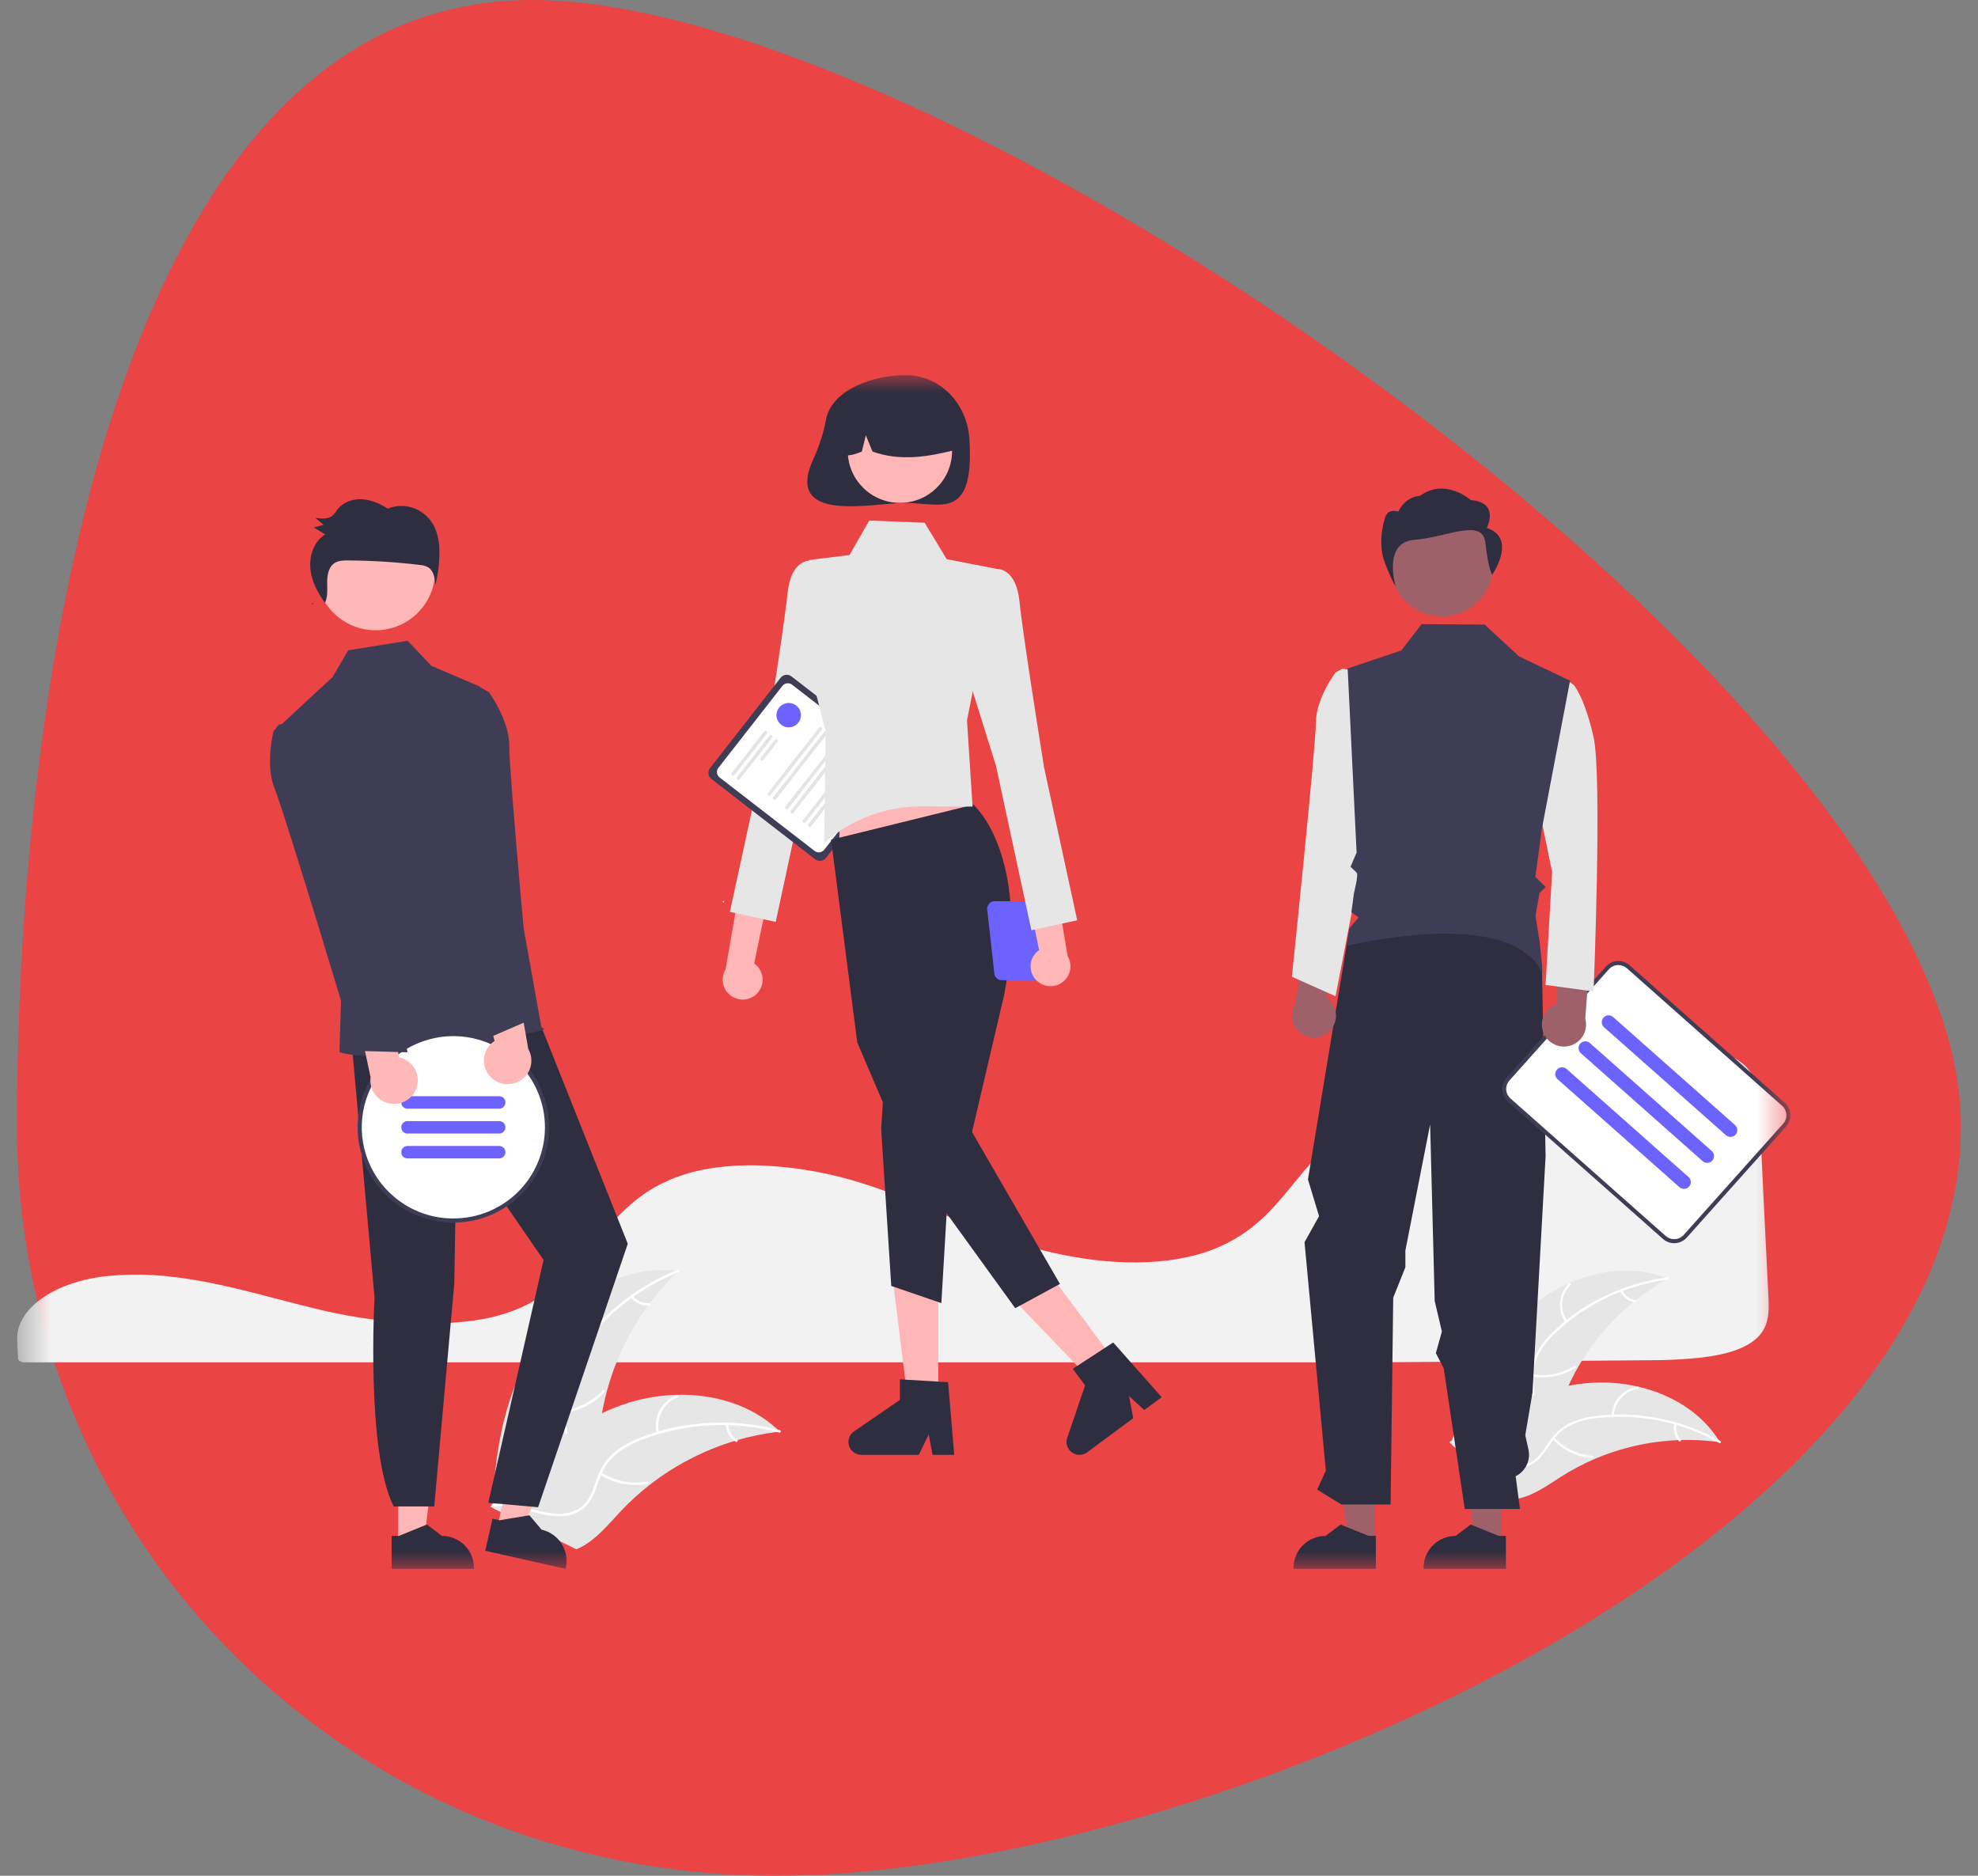 <svg width="58" height="55" viewBox="0 0 58 55" fill="none" xmlns="http://www.w3.org/2000/svg">
<rect x="0" y="0" width="58" height="55" fill="#808080" stroke="none"/>
<g clip-path="url(#clip0_1_2)">
<path d="M57.5 33C57.5 45.306 35.165 55 22.73 55C10.295 55 0.5 45.306 0.5 33C0.5 20.694 3.17 0 15.605 0C28.04 0 57.5 20.694 57.5 33Z" fill="#FF3838" fill-opacity="0.83"/>
<mask id="mask0_1_2" style="mask-type:luminance" maskUnits="userSpaceOnUse" x="0" y="11" width="53" height="35">
<path d="M52.5 11H0.5V46H52.5V11Z" fill="white"/>
</mask>
<g mask="url(#mask0_1_2)">
<path d="M3.999 37.374C3.753 37.374 3.505 37.385 3.263 37.405L3.228 37.408C1.626 37.549 0.453 38.367 0.501 39.311L0.511 39.482C0.517 39.59 0.523 39.706 0.529 39.834C0.532 39.898 0.619 39.946 0.727 39.946H40.151C42.931 39.93 45.7 39.908 48.382 39.884C48.885 39.885 49.388 39.859 49.888 39.806C50.633 39.718 51.151 39.544 51.47 39.274C51.867 38.939 51.879 38.517 51.855 38.04C51.806 37.077 51.758 36.066 51.709 35.058C51.667 34.169 51.624 33.283 51.582 32.435C51.555 31.931 51.497 31.487 51.046 31.147C50.558 30.78 49.667 30.594 48.399 30.594C48.384 30.594 48.369 30.594 48.353 30.594C44.379 30.608 40.441 31.968 38.555 33.978C38.338 34.209 38.135 34.457 37.939 34.697C37.65 35.051 37.351 35.417 36.994 35.745C36.801 35.924 36.592 36.086 36.37 36.229C36.354 36.239 36.337 36.251 36.318 36.261C36.276 36.289 36.231 36.316 36.188 36.339C35.935 36.485 35.669 36.605 35.392 36.7L35.364 36.709C35.343 36.716 35.32 36.724 35.297 36.731C35.138 36.782 34.972 36.826 34.806 36.861C34.087 37.019 33.269 37.057 32.375 36.974C31.555 36.895 30.745 36.731 29.959 36.484C29.131 36.223 28.357 35.899 27.608 35.585C27.279 35.447 26.939 35.305 26.599 35.17C26.535 35.144 26.472 35.119 26.408 35.094C25.993 34.934 25.617 34.8 25.258 34.688C24.368 34.408 23.448 34.238 22.516 34.183C21.528 34.129 20.657 34.23 19.928 34.484C19.727 34.553 19.532 34.637 19.343 34.735C18.479 35.181 17.947 35.84 17.433 36.476C16.793 37.268 16.131 38.088 14.823 38.512C13.315 39.003 11.114 38.799 9.556 38.444C9.066 38.333 8.577 38.205 8.104 38.081C7.913 38.031 7.722 37.981 7.53 37.932C7.155 37.835 6.847 37.761 6.562 37.699L6.472 37.679C6.422 37.668 6.372 37.657 6.321 37.647C5.983 37.576 5.668 37.52 5.358 37.477L5.285 37.466C5.137 37.447 5 37.431 4.865 37.417L4.811 37.412C4.547 37.387 4.273 37.374 3.999 37.374Z" fill="#F2F2F2"/>
<path d="M44.766 38.428C45.876 37.433 47.526 36.933 48.91 37.491C47.49 38.275 46.395 39.534 45.818 41.045C45.597 41.628 45.413 42.3 44.871 42.613C44.534 42.807 44.115 42.816 43.737 42.723C43.358 42.629 43.012 42.441 42.67 42.255L42.573 42.252C43.01 40.831 43.657 39.423 44.766 38.428Z" fill="#E6E6E6"/>
<path d="M48.902 37.521C47.676 37.678 46.531 38.217 45.63 39.059C45.433 39.236 45.265 39.444 45.133 39.674C45.011 39.902 44.953 40.158 44.965 40.416C44.971 40.657 45.005 40.902 44.952 41.14C44.923 41.262 44.869 41.376 44.793 41.475C44.717 41.574 44.62 41.656 44.51 41.715C44.239 41.87 43.928 41.919 43.623 41.956C43.284 41.997 42.931 42.035 42.637 42.224C42.602 42.247 42.568 42.191 42.603 42.168C43.114 41.839 43.761 41.959 44.31 41.739C44.566 41.636 44.793 41.456 44.873 41.184C44.943 40.946 44.908 40.693 44.9 40.449C44.885 40.197 44.932 39.946 45.037 39.717C45.157 39.481 45.317 39.267 45.509 39.085C45.935 38.667 46.424 38.318 46.959 38.052C47.567 37.744 48.224 37.542 48.901 37.455C48.943 37.45 48.944 37.516 48.902 37.521Z" fill="white"/>
<path d="M45.904 38.77C45.783 38.601 45.726 38.394 45.744 38.186C45.762 37.979 45.853 37.784 46.002 37.638C46.032 37.608 46.079 37.653 46.049 37.683C45.91 37.819 45.825 38 45.809 38.194C45.793 38.387 45.847 38.58 45.961 38.737C45.986 38.771 45.929 38.804 45.904 38.77Z" fill="white"/>
<path d="M44.946 40.295C45.367 40.369 45.801 40.282 46.161 40.052C46.197 40.03 46.23 40.086 46.195 40.109C45.82 40.347 45.368 40.436 44.93 40.358C44.888 40.351 44.904 40.287 44.946 40.295Z" fill="white"/>
<path d="M47.573 37.831C47.606 37.906 47.657 37.972 47.723 38.023C47.788 38.074 47.865 38.107 47.946 38.121C47.988 38.128 47.972 38.192 47.93 38.185C47.84 38.169 47.755 38.132 47.683 38.076C47.611 38.02 47.554 37.947 47.516 37.864C47.512 37.857 47.511 37.848 47.513 37.84C47.515 37.831 47.52 37.824 47.528 37.82C47.535 37.815 47.544 37.814 47.553 37.816C47.561 37.818 47.568 37.824 47.573 37.831Z" fill="white"/>
<path d="M50.434 42.288C50.407 42.285 50.381 42.281 50.355 42.278C50.001 42.231 49.645 42.214 49.289 42.224C49.261 42.225 49.234 42.225 49.206 42.227C48.349 42.262 47.505 42.455 46.718 42.797C46.406 42.933 46.103 43.093 45.815 43.274C45.416 43.525 45.004 43.829 44.559 43.932C44.513 43.943 44.466 43.951 44.418 43.957L42.578 42.37C42.575 42.365 42.573 42.359 42.57 42.354L42.494 42.294C42.508 42.283 42.523 42.273 42.537 42.263C42.545 42.256 42.554 42.251 42.562 42.245C42.568 42.241 42.574 42.237 42.578 42.233C42.58 42.232 42.584 42.229 42.584 42.229C42.589 42.225 42.593 42.222 42.598 42.219C42.681 42.16 42.766 42.102 42.85 42.044L42.851 42.043C43.492 41.596 44.184 41.225 44.913 40.94C44.935 40.932 44.957 40.923 44.98 40.916C45.308 40.794 45.646 40.7 45.989 40.633C46.178 40.597 46.367 40.571 46.558 40.554C47.052 40.512 47.549 40.547 48.032 40.658C48.993 40.88 49.873 41.406 50.395 42.225C50.408 42.246 50.421 42.267 50.434 42.288Z" fill="#E6E6E6"/>
<path d="M50.409 42.308C49.335 41.7 48.096 41.443 46.867 41.576C46.602 41.599 46.342 41.665 46.098 41.769C45.863 41.878 45.661 42.048 45.514 42.261C45.374 42.457 45.252 42.673 45.066 42.832C44.97 42.911 44.858 42.97 44.737 43.003C44.616 43.036 44.489 43.044 44.365 43.025C44.056 42.987 43.778 42.84 43.511 42.686C43.216 42.516 42.911 42.335 42.562 42.31C42.52 42.307 42.527 42.242 42.569 42.245C43.176 42.288 43.62 42.771 44.191 42.924C44.458 42.996 44.748 42.988 44.977 42.819C45.177 42.671 45.302 42.448 45.443 42.248C45.583 42.038 45.773 41.866 45.995 41.746C46.234 41.63 46.49 41.555 46.754 41.524C47.347 41.446 47.948 41.46 48.537 41.568C49.209 41.687 49.855 41.919 50.448 42.256C50.485 42.276 50.446 42.329 50.409 42.308Z" fill="white"/>
<path d="M47.26 41.51C47.266 41.302 47.346 41.102 47.485 40.947C47.625 40.792 47.816 40.692 48.023 40.663C48.065 40.658 48.076 40.723 48.034 40.728C47.84 40.754 47.663 40.848 47.533 40.992C47.403 41.137 47.33 41.323 47.325 41.517C47.325 41.559 47.259 41.552 47.26 41.51Z" fill="white"/>
<path d="M45.573 42.152C45.864 42.464 46.263 42.655 46.69 42.687C46.732 42.69 46.725 42.755 46.682 42.752C46.239 42.718 45.824 42.519 45.522 42.194C45.493 42.163 45.544 42.122 45.573 42.152Z" fill="white"/>
<path d="M49.16 41.759C49.141 41.839 49.143 41.923 49.164 42.002C49.185 42.082 49.226 42.155 49.283 42.215C49.312 42.245 49.261 42.286 49.232 42.256C49.169 42.19 49.124 42.109 49.1 42.021C49.077 41.933 49.075 41.841 49.095 41.752C49.096 41.744 49.101 41.736 49.107 41.731C49.114 41.725 49.123 41.723 49.131 41.723C49.14 41.724 49.148 41.729 49.153 41.735C49.159 41.742 49.161 41.751 49.16 41.759Z" fill="white"/>
<path d="M15.727 39.417C16.635 38.046 18.26 37.054 19.896 37.268C18.597 38.5 17.777 40.15 17.583 41.925C17.51 42.61 17.501 43.38 17.009 43.864C16.703 44.165 16.256 44.291 15.826 44.296C15.395 44.3 14.972 44.195 14.554 44.09L14.45 44.115C14.52 42.474 14.818 40.789 15.727 39.417Z" fill="#E6E6E6"/>
<path d="M19.896 37.302C18.629 37.81 17.555 38.703 16.827 39.853C16.666 40.097 16.544 40.366 16.467 40.648C16.401 40.926 16.411 41.216 16.495 41.489C16.569 41.745 16.674 41.998 16.684 42.267C16.687 42.405 16.661 42.542 16.607 42.669C16.553 42.796 16.473 42.91 16.371 43.004C16.125 43.245 15.806 43.383 15.49 43.507C15.139 43.645 14.772 43.783 14.511 44.067C14.479 44.102 14.427 44.051 14.459 44.016C14.913 43.523 15.638 43.472 16.164 43.085C16.409 42.904 16.602 42.649 16.611 42.335C16.62 42.061 16.512 41.8 16.435 41.542C16.349 41.277 16.328 40.995 16.377 40.721C16.439 40.436 16.55 40.163 16.705 39.914C17.043 39.35 17.469 38.841 17.966 38.408C18.531 37.91 19.178 37.513 19.877 37.232C19.921 37.215 19.939 37.285 19.896 37.302Z" fill="white"/>
<path d="M17.04 39.469C16.862 39.321 16.744 39.115 16.705 38.888C16.666 38.661 16.709 38.428 16.827 38.23C16.851 38.19 16.915 38.225 16.89 38.265C16.78 38.45 16.74 38.667 16.777 38.878C16.813 39.089 16.925 39.28 17.091 39.417C17.127 39.447 17.076 39.498 17.04 39.469Z" fill="white"/>
<path d="M16.441 41.364C16.912 41.327 17.352 41.114 17.673 40.769C17.704 40.734 17.756 40.785 17.724 40.819C17.39 41.178 16.932 41.399 16.441 41.437C16.394 41.44 16.394 41.368 16.441 41.364Z" fill="white"/>
<path d="M18.561 38.002C18.618 38.073 18.692 38.13 18.775 38.166C18.859 38.202 18.951 38.217 19.042 38.209C19.089 38.205 19.089 38.277 19.043 38.281C18.942 38.289 18.841 38.273 18.748 38.233C18.655 38.193 18.574 38.132 18.51 38.053C18.504 38.047 18.5 38.037 18.5 38.028C18.5 38.018 18.503 38.009 18.51 38.002C18.517 37.995 18.526 37.992 18.536 37.992C18.545 37.991 18.555 37.995 18.561 38.002Z" fill="white"/>
<path d="M22.867 41.977C22.838 41.981 22.809 41.984 22.78 41.988C22.389 42.036 22.003 42.115 21.625 42.225C21.596 42.233 21.566 42.242 21.537 42.251C20.63 42.526 19.782 42.966 19.036 43.549C18.739 43.782 18.461 44.036 18.203 44.31C17.847 44.689 17.491 45.128 17.043 45.361C16.997 45.386 16.949 45.408 16.9 45.427L14.488 44.24C14.484 44.235 14.479 44.23 14.475 44.224L14.377 44.181C14.389 44.166 14.402 44.151 14.415 44.136C14.422 44.127 14.429 44.118 14.436 44.11C14.441 44.104 14.446 44.098 14.45 44.093C14.452 44.091 14.455 44.087 14.455 44.087C14.459 44.082 14.463 44.077 14.467 44.072C14.54 43.986 14.614 43.901 14.688 43.815L14.689 43.814C15.258 43.165 15.886 42.557 16.586 42.064C16.607 42.049 16.628 42.033 16.651 42.019C16.968 41.798 17.302 41.604 17.651 41.437C17.842 41.347 18.038 41.266 18.238 41.195C18.754 41.013 19.295 40.913 19.842 40.898C20.933 40.87 22.021 41.188 22.808 41.921C22.828 41.94 22.847 41.958 22.867 41.977Z" fill="#E6E6E6"/>
<path d="M22.847 42.005C21.528 41.651 20.131 41.721 18.853 42.202C18.576 42.301 18.317 42.443 18.084 42.622C17.864 42.804 17.696 43.042 17.598 43.31C17.503 43.558 17.433 43.823 17.279 44.044C17.198 44.156 17.094 44.25 16.974 44.319C16.854 44.388 16.721 44.431 16.583 44.445C16.241 44.49 15.903 44.409 15.575 44.319C15.211 44.219 14.835 44.109 14.454 44.179C14.408 44.188 14.398 44.116 14.444 44.108C15.105 43.986 15.714 44.38 16.369 44.386C16.674 44.388 16.982 44.3 17.179 44.055C17.352 43.842 17.423 43.568 17.518 43.316C17.61 43.053 17.764 42.816 17.968 42.626C18.191 42.435 18.445 42.284 18.718 42.178C19.33 41.93 19.978 41.78 20.637 41.732C21.389 41.673 22.145 41.743 22.874 41.938C22.919 41.95 22.892 42.017 22.847 42.005Z" fill="white"/>
<path d="M19.255 42.023C19.203 41.799 19.233 41.563 19.339 41.359C19.445 41.154 19.621 40.994 19.835 40.907C19.878 40.889 19.908 40.955 19.864 40.973C19.665 41.054 19.501 41.203 19.403 41.394C19.304 41.585 19.277 41.804 19.327 42.013C19.338 42.058 19.266 42.068 19.255 42.023Z" fill="white"/>
<path d="M17.63 43.178C18.029 43.43 18.509 43.524 18.974 43.44C19.02 43.432 19.031 43.504 18.985 43.512C18.501 43.598 18.001 43.5 17.587 43.236C17.547 43.211 17.591 43.153 17.63 43.178Z" fill="white"/>
<path d="M21.358 41.764C21.36 41.855 21.384 41.944 21.429 42.023C21.475 42.102 21.539 42.169 21.616 42.217C21.656 42.242 21.612 42.3 21.573 42.275C21.488 42.221 21.417 42.148 21.367 42.06C21.317 41.973 21.289 41.875 21.286 41.774C21.285 41.765 21.287 41.755 21.293 41.748C21.299 41.74 21.307 41.735 21.316 41.733C21.326 41.732 21.336 41.734 21.343 41.74C21.351 41.746 21.356 41.754 21.358 41.764Z" fill="white"/>
<path d="M22.191 29.137C22.252 29.077 22.298 29.005 22.327 28.926C22.357 28.846 22.368 28.761 22.361 28.677C22.353 28.593 22.328 28.511 22.285 28.438C22.243 28.364 22.185 28.301 22.115 28.253L23.064 23.68L22.04 24.001L21.276 28.425C21.202 28.547 21.175 28.692 21.201 28.832C21.227 28.972 21.303 29.098 21.416 29.186C21.529 29.273 21.67 29.317 21.813 29.308C21.956 29.299 22.09 29.238 22.191 29.137Z" fill="#FFB6B6"/>
<path d="M24.386 16.914L23.751 16.437C23.751 16.437 23.192 16.398 23.092 17.402C22.993 18.407 22.373 22.262 22.373 22.262L21.402 26.737L22.746 27.031L23.785 22.201L24.826 18.869L24.386 16.914Z" fill="#E6E6E6"/>
<path d="M23.902 25.195L20.859 22.839C20.812 22.803 20.781 22.749 20.773 22.689C20.766 22.63 20.782 22.57 20.819 22.523L22.89 19.872C22.927 19.825 22.981 19.794 23.041 19.787C23.1 19.78 23.16 19.796 23.208 19.833L26.251 22.188C26.299 22.225 26.329 22.279 26.337 22.338C26.344 22.397 26.328 22.457 26.291 22.504L24.22 25.155C24.183 25.202 24.129 25.233 24.07 25.24C24.01 25.248 23.95 25.231 23.902 25.195Z" fill="#3F3D56"/>
<path d="M23.886 24.951L21.1 22.795C21.058 22.763 21.031 22.715 21.024 22.662C21.018 22.609 21.032 22.556 21.065 22.514L22.942 20.112C22.975 20.07 23.023 20.042 23.076 20.036C23.129 20.029 23.183 20.044 23.225 20.076L26.01 22.232C26.052 22.264 26.079 22.312 26.086 22.365C26.093 22.418 26.078 22.471 26.045 22.513L24.168 24.916C24.135 24.957 24.087 24.985 24.034 24.991C23.981 24.998 23.928 24.983 23.886 24.951Z" fill="white"/>
<path d="M21.465 22.734C21.455 22.726 21.448 22.714 21.447 22.701C21.445 22.688 21.448 22.675 21.457 22.664L22.404 21.452C22.412 21.442 22.424 21.435 22.437 21.433C22.444 21.432 22.45 21.433 22.457 21.434C22.463 21.436 22.469 21.439 22.474 21.443C22.48 21.447 22.484 21.452 22.487 21.458C22.49 21.464 22.492 21.47 22.493 21.477C22.494 21.483 22.494 21.49 22.492 21.496C22.49 21.502 22.487 21.508 22.483 21.513L21.536 22.726C21.528 22.736 21.516 22.743 21.503 22.744C21.489 22.746 21.476 22.742 21.465 22.734Z" fill="#E4E4E4"/>
<path d="M21.622 22.856C21.612 22.848 21.605 22.836 21.604 22.822C21.602 22.809 21.605 22.796 21.614 22.785L22.561 21.573C22.569 21.563 22.581 21.556 22.594 21.554C22.607 21.553 22.621 21.556 22.631 21.565C22.642 21.573 22.649 21.585 22.65 21.598C22.652 21.611 22.648 21.624 22.64 21.635L21.693 22.847C21.685 22.857 21.673 22.864 21.66 22.866C21.646 22.867 21.633 22.864 21.622 22.856Z" fill="#E4E4E4"/>
<path d="M22.316 22.291C22.305 22.282 22.299 22.27 22.297 22.257C22.295 22.244 22.299 22.231 22.307 22.22L22.718 21.695C22.722 21.69 22.727 21.685 22.732 21.682C22.738 21.679 22.744 21.677 22.751 21.676C22.758 21.675 22.764 21.675 22.771 21.677C22.777 21.679 22.783 21.682 22.788 21.686C22.793 21.69 22.798 21.695 22.801 21.701C22.804 21.706 22.806 21.713 22.807 21.719C22.808 21.726 22.808 21.733 22.806 21.739C22.804 21.745 22.801 21.751 22.797 21.756L22.387 22.282C22.378 22.292 22.366 22.299 22.353 22.301C22.34 22.302 22.326 22.299 22.316 22.291Z" fill="#E4E4E4"/>
<path d="M22.527 23.322C22.517 23.314 22.51 23.302 22.509 23.288C22.507 23.275 22.511 23.262 22.519 23.251L24.014 21.338C24.018 21.333 24.023 21.328 24.029 21.325C24.034 21.322 24.041 21.32 24.047 21.319C24.054 21.318 24.06 21.319 24.067 21.32C24.073 21.322 24.079 21.325 24.084 21.329C24.09 21.333 24.094 21.338 24.097 21.344C24.1 21.349 24.102 21.356 24.103 21.362C24.104 21.369 24.104 21.375 24.102 21.382C24.1 21.388 24.097 21.394 24.093 21.399L22.598 23.313C22.59 23.323 22.578 23.33 22.565 23.332C22.551 23.333 22.538 23.33 22.527 23.322Z" fill="#E4E4E4"/>
<path d="M22.684 23.443C22.674 23.435 22.667 23.423 22.666 23.41C22.664 23.397 22.668 23.383 22.676 23.373L24.171 21.459C24.175 21.454 24.18 21.45 24.185 21.447C24.191 21.443 24.198 21.441 24.204 21.44C24.211 21.439 24.217 21.44 24.224 21.442C24.23 21.444 24.236 21.446 24.241 21.451C24.246 21.454 24.251 21.459 24.254 21.465C24.257 21.471 24.259 21.477 24.26 21.484C24.261 21.49 24.261 21.497 24.259 21.503C24.257 21.51 24.254 21.516 24.25 21.521L22.755 23.434C22.747 23.445 22.735 23.452 22.722 23.453C22.708 23.455 22.695 23.451 22.684 23.443Z" fill="#E4E4E4"/>
<path d="M23.041 23.719C23.03 23.711 23.023 23.699 23.022 23.686C23.02 23.672 23.024 23.659 23.032 23.648L24.527 21.735C24.531 21.73 24.536 21.725 24.542 21.722C24.547 21.719 24.554 21.717 24.56 21.716C24.567 21.715 24.573 21.716 24.58 21.717C24.586 21.719 24.592 21.722 24.598 21.726C24.603 21.73 24.607 21.735 24.61 21.741C24.614 21.747 24.616 21.753 24.616 21.759C24.617 21.766 24.617 21.773 24.615 21.779C24.613 21.785 24.61 21.791 24.606 21.796L23.111 23.71C23.103 23.721 23.091 23.727 23.078 23.729C23.065 23.731 23.051 23.727 23.041 23.719Z" fill="#E4E4E4"/>
<path d="M23.198 23.84C23.187 23.832 23.18 23.82 23.179 23.807C23.177 23.794 23.181 23.78 23.189 23.77L24.684 21.856C24.688 21.851 24.693 21.847 24.699 21.844C24.704 21.84 24.711 21.838 24.717 21.837C24.724 21.837 24.73 21.837 24.737 21.839C24.743 21.841 24.749 21.844 24.754 21.848C24.76 21.852 24.764 21.857 24.767 21.862C24.77 21.868 24.773 21.874 24.773 21.881C24.774 21.887 24.774 21.894 24.772 21.9C24.77 21.907 24.767 21.913 24.763 21.918L23.268 23.831C23.26 23.842 23.248 23.849 23.235 23.85C23.222 23.852 23.208 23.848 23.198 23.84Z" fill="#E4E4E4"/>
<path d="M23.554 24.116C23.543 24.108 23.537 24.096 23.535 24.083C23.533 24.07 23.537 24.056 23.545 24.046L25.04 22.132C25.044 22.127 25.049 22.123 25.055 22.119C25.061 22.116 25.067 22.114 25.074 22.113C25.08 22.112 25.087 22.113 25.093 22.115C25.099 22.116 25.105 22.119 25.111 22.123C25.116 22.127 25.12 22.132 25.123 22.138C25.127 22.144 25.129 22.15 25.13 22.157C25.131 22.163 25.13 22.17 25.128 22.176C25.127 22.183 25.124 22.188 25.119 22.194L23.625 24.107C23.616 24.118 23.604 24.124 23.591 24.126C23.578 24.128 23.564 24.124 23.554 24.116Z" fill="#E4E4E4"/>
<path d="M23.711 24.237C23.7 24.229 23.694 24.217 23.692 24.204C23.69 24.191 23.694 24.178 23.702 24.167L25.197 22.254C25.205 22.243 25.217 22.236 25.23 22.235C25.244 22.233 25.257 22.237 25.267 22.245C25.278 22.253 25.285 22.265 25.287 22.278C25.288 22.291 25.285 22.305 25.276 22.315L23.782 24.229C23.773 24.239 23.761 24.246 23.748 24.248C23.735 24.249 23.721 24.246 23.711 24.237Z" fill="#E4E4E4"/>
<path d="M21.212 26.46C21.224 26.46 21.233 26.451 21.233 26.439C21.233 26.428 21.224 26.419 21.212 26.419C21.201 26.419 21.192 26.428 21.192 26.439C21.192 26.451 21.201 26.46 21.212 26.46Z" fill="white"/>
<path d="M24.223 12.293C24.15 12.681 24.031 13.06 23.868 13.42C22.934 15.386 25.593 14.745 26.544 14.745C27.583 14.745 28.577 15.289 28.425 12.873C28.36 11.84 27.583 11 26.544 11C25.656 11 24.408 11.393 24.223 12.293Z" fill="#2F2E41"/>
<path d="M27.512 41.131H26.627L26.206 37.733H27.512V41.131Z" fill="#FFB6B6"/>
<path d="M27.98 42.658H27.345L27.231 42.062L26.941 42.658H25.257C25.177 42.658 25.098 42.632 25.033 42.585C24.968 42.537 24.92 42.47 24.896 42.394C24.872 42.317 24.873 42.234 24.899 42.158C24.926 42.083 24.976 42.017 25.042 41.971L26.387 41.047V40.444L27.801 40.528L27.98 42.658Z" fill="#2F2E41"/>
<path d="M32.772 40.019L32.062 40.545L29.686 38.068L30.735 37.292L32.772 40.019Z" fill="#FFB6B6"/>
<path d="M34.063 40.967L33.553 41.344L33.105 40.933L33.229 41.584L31.878 42.584C31.813 42.632 31.735 42.658 31.654 42.658C31.573 42.659 31.495 42.633 31.429 42.586C31.364 42.539 31.316 42.472 31.291 42.395C31.267 42.319 31.268 42.237 31.294 42.16L31.819 40.62L31.457 40.136L32.642 39.363L34.063 40.967Z" fill="#2F2E41"/>
<path d="M24.613 25.489L28.816 24.837L27.98 22.335H24.613V25.489Z" fill="#FFB6B6"/>
<path d="M28.543 23.595C28.543 23.595 30.223 25.04 29.448 29.157L28.502 33.192L31.08 37.647L29.769 38.358L26.592 33.964L25.138 30.57L24.369 24.622L28.543 23.595Z" fill="#2F2E41"/>
<path d="M25.939 31.537L25.838 33.094L26.134 37.706L27.603 38.209L27.881 33.484L25.939 31.537Z" fill="#2F2E41"/>
<path d="M25.488 15.264L27.113 15.327L27.76 16.396L29.237 16.683L28.355 21.124L28.518 23.651L27.047 23.642C25.987 23.636 24.962 24.019 24.168 24.718L24.212 21.438L23.579 18.989L23.721 16.421L24.91 16.273L25.488 15.264Z" fill="#E6E6E6"/>
<path d="M26.388 14.745C27.233 14.745 27.917 14.064 27.917 13.223C27.917 12.383 27.233 11.701 26.388 11.701C25.544 11.701 24.859 12.383 24.859 13.223C24.859 14.064 25.544 14.745 26.388 14.745Z" fill="#FFB6B6"/>
<path d="M25.35 11.672C25.618 11.509 25.924 11.421 26.238 11.417C26.552 11.413 26.861 11.493 27.133 11.649C27.405 11.804 27.631 12.029 27.785 12.301C27.94 12.573 28.018 12.881 28.012 13.193C27.233 13.388 26.415 13.537 25.584 13.24L25.388 12.762L25.272 13.24C25.019 13.343 24.765 13.43 24.512 13.239C24.501 12.928 24.573 12.619 24.72 12.344C24.867 12.069 25.084 11.837 25.35 11.672Z" fill="#2F2E41"/>
<path d="M28.954 26.719L29.161 28.581C29.175 28.627 29.204 28.668 29.243 28.697C29.282 28.726 29.33 28.741 29.379 28.741H30.329C30.378 28.741 30.425 28.726 30.465 28.697C30.504 28.668 30.533 28.627 30.547 28.581L30.718 27.154C30.767 27.178 30.822 27.19 30.876 27.189C30.931 27.188 30.985 27.174 31.034 27.149C31.082 27.123 31.124 27.086 31.155 27.041C31.186 26.997 31.207 26.945 31.214 26.891C31.221 26.837 31.216 26.782 31.198 26.73C31.18 26.679 31.15 26.632 31.11 26.594C31.07 26.557 31.022 26.529 30.969 26.513C30.917 26.498 30.861 26.495 30.807 26.505C30.786 26.48 30.759 26.46 30.73 26.446C30.7 26.432 30.667 26.425 30.634 26.425H29.173C29.137 26.425 29.102 26.433 29.07 26.449C29.038 26.465 29.01 26.489 28.989 26.517C28.968 26.546 28.954 26.579 28.948 26.614C28.942 26.649 28.944 26.685 28.954 26.719ZM30.748 27.057L30.852 26.719C30.864 26.68 30.866 26.639 30.856 26.599C30.86 26.599 30.864 26.598 30.869 26.598C30.935 26.598 30.998 26.623 31.044 26.67C31.09 26.716 31.116 26.779 31.116 26.844C31.116 26.909 31.09 26.972 31.044 27.018C30.998 27.064 30.935 27.09 30.869 27.09C30.826 27.09 30.785 27.079 30.748 27.057Z" fill="#6C63FF"/>
<path d="M30.387 28.742C30.327 28.683 30.281 28.61 30.252 28.531C30.224 28.451 30.213 28.366 30.22 28.282C30.228 28.198 30.254 28.116 30.297 28.043C30.34 27.97 30.398 27.907 30.468 27.859L29.542 23.281L30.565 23.608L31.306 28.035C31.379 28.158 31.405 28.302 31.379 28.442C31.352 28.582 31.275 28.708 31.162 28.795C31.049 28.882 30.907 28.925 30.765 28.915C30.622 28.906 30.488 28.844 30.387 28.742Z" fill="#FFB6B6"/>
<path d="M28.603 17.16L29.237 16.683C29.237 16.683 29.797 16.644 29.896 17.649C29.995 18.653 30.616 22.509 30.616 22.509L31.587 26.984L30.243 27.277L29.203 22.448L28.162 19.116L28.603 17.16Z" fill="#E6E6E6"/>
<path d="M23.127 21.327C23.326 21.327 23.486 21.167 23.486 20.97C23.486 20.772 23.326 20.612 23.127 20.612C22.929 20.612 22.768 20.772 22.768 20.97C22.768 21.167 22.929 21.327 23.127 21.327Z" fill="#6C63FF"/>
<path d="M11.675 45.278H12.423L12.78 42.405H11.675L11.675 45.278Z" fill="#FFB6B6"/>
<path d="M11.484 45.035H11.695L12.517 44.702L12.958 45.035C13.207 45.035 13.446 45.133 13.622 45.309C13.798 45.484 13.897 45.722 13.897 45.969V46L11.484 46L11.484 45.035Z" fill="#2F2E41"/>
<path d="M14.575 44.809L15.305 44.973L16.289 42.248L15.211 42.006L14.575 44.809Z" fill="#FFB6B6"/>
<path d="M14.443 44.529L14.648 44.576L15.524 44.431L15.881 44.852C16.124 44.907 16.335 45.056 16.468 45.265C16.601 45.475 16.645 45.728 16.59 45.97L16.583 46L14.229 45.471L14.443 44.529Z" fill="#2F2E41"/>
<path d="M10.305 30.498L10.982 38.045C10.982 38.045 10.728 42.576 11.546 44.171H12.733L13.321 37.632L13.394 33.243L15.939 36.946L14.318 44.064L15.779 44.194L18.408 36.469L15.519 29.217L10.305 30.498Z" fill="#2F2E41"/>
<path d="M11.014 18.48C11.977 18.48 12.759 17.702 12.759 16.743C12.759 15.784 11.977 15.006 11.014 15.006C10.05 15.006 9.268 15.784 9.268 16.743C9.268 17.702 10.05 18.48 11.014 18.48Z" fill="#FFB8B8"/>
<path d="M14.082 20.136L12.65 19.524L11.953 18.788L10.211 19.068L9.749 19.856L8.254 21.24L10.006 29.126L9.953 30.849C9.953 30.849 11.075 31.351 15.939 30.194C15.997 30.18 15.875 30.119 15.875 30.119L14.082 20.136Z" fill="#3F3D56"/>
<path d="M9.199 17.729C9.186 17.712 9.174 17.695 9.162 17.679C9.158 17.689 9.154 17.699 9.148 17.709L9.199 17.729Z" fill="#2F2E41"/>
<path d="M12.75 15.472C12.633 15.219 12.425 15.019 12.167 14.912C11.911 14.809 11.626 14.809 11.37 14.913C11.139 14.768 10.883 14.652 10.613 14.638C10.343 14.624 10.057 14.724 9.891 14.943C9.854 15.001 9.812 15.056 9.765 15.106C9.631 15.229 9.428 15.212 9.25 15.187C9.33 15.255 9.409 15.322 9.489 15.391C9.393 15.416 9.296 15.441 9.2 15.466C9.312 15.534 9.425 15.602 9.538 15.67C9.211 15.865 9.062 16.292 9.101 16.679C9.138 17.045 9.316 17.381 9.529 17.679C9.614 17.5 9.595 17.287 9.594 17.087C9.592 16.875 9.63 16.634 9.801 16.516C9.916 16.436 10.064 16.432 10.203 16.433C10.903 16.437 11.602 16.48 12.298 16.563C12.392 16.567 12.484 16.594 12.566 16.64C12.72 16.745 12.75 16.96 12.765 17.149C12.846 16.837 12.886 16.516 12.883 16.194C12.89 15.947 12.845 15.701 12.75 15.472Z" fill="#2F2E41"/>
<path d="M13.293 35.789C14.81 35.789 16.04 34.565 16.04 33.055C16.04 31.545 14.81 30.321 13.293 30.321C11.776 30.321 10.546 31.545 10.546 33.055C10.546 34.565 11.776 35.789 13.293 35.789Z" fill="white"/>
<path d="M13.293 30.26C13.152 30.26 13.011 30.27 12.871 30.291C12.8 30.302 12.73 30.315 12.661 30.331C12.155 30.448 11.69 30.702 11.32 31.066C10.95 31.429 10.688 31.888 10.565 32.391C10.442 32.894 10.461 33.421 10.621 33.913C10.781 34.406 11.076 34.844 11.472 35.18C11.519 35.22 11.566 35.258 11.616 35.294C11.972 35.559 12.386 35.735 12.825 35.809C13.263 35.883 13.713 35.852 14.137 35.72C14.561 35.587 14.947 35.356 15.264 35.045C15.581 34.735 15.819 34.354 15.959 33.934C16.099 33.514 16.136 33.067 16.069 32.63C16.001 32.192 15.83 31.777 15.57 31.418C15.31 31.06 14.968 30.767 14.572 30.566C14.176 30.365 13.738 30.26 13.293 30.26ZM13.293 35.728C12.722 35.729 12.166 35.547 11.706 35.21C11.656 35.173 11.608 35.136 11.561 35.096C11.175 34.772 10.889 34.346 10.735 33.868C10.581 33.39 10.566 32.878 10.691 32.391C10.816 31.905 11.076 31.463 11.442 31.117C11.808 30.771 12.264 30.535 12.758 30.435C12.827 30.421 12.895 30.41 12.965 30.401C13.074 30.388 13.183 30.381 13.293 30.381C14.006 30.381 14.689 30.663 15.193 31.164C15.696 31.666 15.979 32.346 15.979 33.055C15.979 33.764 15.696 34.444 15.193 34.945C14.689 35.447 14.006 35.728 13.293 35.728Z" fill="#3F3D56"/>
<path d="M11.946 32.508H14.641C14.739 32.508 14.819 32.428 14.819 32.33V32.321C14.819 32.223 14.739 32.143 14.641 32.143H11.946C11.847 32.143 11.767 32.223 11.767 32.321V32.33C11.767 32.428 11.847 32.508 11.946 32.508Z" fill="#6C63FF"/>
<path d="M11.946 33.237H14.641C14.739 33.237 14.819 33.157 14.819 33.059V33.05C14.819 32.952 14.739 32.873 14.641 32.873H11.946C11.847 32.873 11.767 32.952 11.767 33.05V33.059C11.767 33.157 11.847 33.237 11.946 33.237Z" fill="#6C63FF"/>
<path d="M11.946 33.966H14.641C14.739 33.966 14.819 33.886 14.819 33.788V33.779C14.819 33.681 14.739 33.602 14.641 33.602H11.946C11.847 33.602 11.767 33.681 11.767 33.779V33.788C11.767 33.886 11.847 33.966 11.946 33.966Z" fill="#6C63FF"/>
<path d="M44.028 45.185L43.243 45.185L42.87 42.172H44.028L44.028 45.185Z" fill="#9E616A"/>
<path d="M40.315 45.185L39.531 45.185L39.157 42.172H40.316L40.315 45.185Z" fill="#9E616A"/>
<path d="M40.343 46L37.93 46V45.969C37.93 45.722 38.029 45.484 38.205 45.309C38.381 45.133 38.62 45.035 38.869 45.035L39.31 44.702L40.133 45.035H40.343V46Z" fill="#2F2E41"/>
<path d="M44.157 46L41.743 46V45.969C41.743 45.722 41.842 45.484 42.018 45.309C42.194 45.133 42.434 45.035 42.683 45.035L43.123 44.702L43.946 45.035H44.157L44.157 46Z" fill="#2F2E41"/>
<path d="M39.546 27.355L38.353 34.583L38.678 35.66L38.252 36.423L38.877 43.122L38.623 43.679L39.333 44.114H40.776L40.853 38.049L41.209 37.159V36.668L41.935 32.969L42.069 38.149L42.28 39.041L42.103 39.676L42.334 40.121L42.95 44.246H44.569L44.443 43.286C44.584 43.215 44.698 43.1 44.765 42.958C44.833 42.816 44.852 42.655 44.818 42.502L44.725 42.081L44.936 40.837L45.321 33.897L45.212 28.297L43.319 26.856L39.546 27.355Z" fill="#2F2E41"/>
<path d="M42.28 18.073C43.111 18.073 43.784 17.403 43.784 16.576C43.784 15.749 43.111 15.079 42.28 15.079C41.449 15.079 40.776 15.749 40.776 16.576C40.776 17.403 41.449 18.073 42.28 18.073Z" fill="#9E616A"/>
<path d="M38.994 30.223C39.06 30.156 39.109 30.075 39.14 29.986C39.171 29.898 39.182 29.804 39.172 29.711C39.162 29.617 39.132 29.528 39.083 29.447C39.035 29.367 38.969 29.298 38.891 29.246L39.476 27.045L38.349 27.422L37.967 29.454C37.887 29.591 37.861 29.752 37.892 29.906C37.923 30.061 38.011 30.198 38.137 30.293C38.264 30.388 38.421 30.433 38.579 30.42C38.737 30.407 38.885 30.337 38.994 30.223Z" fill="#9E616A"/>
<path d="M39.61 19.655L39.368 19.605L39.161 19.719C39.161 19.719 38.585 20.484 38.585 21.184C38.585 21.885 37.881 28.639 37.881 28.639L39.161 29.212L40.186 23.924L39.61 19.655Z" fill="#E6E6E6"/>
<path d="M43.597 15.479C43.597 15.479 43.99 14.73 43.125 14.662C43.125 14.662 42.387 13.996 41.635 14.54C41.635 14.54 41.225 14.54 41.001 15.002C41.001 15.002 40.678 14.881 40.607 15.207C40.607 15.207 40.371 15.887 40.607 16.499C40.843 17.111 40.922 17.18 40.922 17.18C40.922 17.18 40.534 15.896 41.478 15.828C42.422 15.76 43.479 15.172 43.557 15.921C43.636 16.669 43.754 16.854 43.754 16.854C43.754 16.854 44.502 15.785 43.597 15.479Z" fill="#2F2E41"/>
<path d="M49.09 36.423C48.977 36.423 48.867 36.382 48.783 36.306L44.232 32.274C44.14 32.193 44.084 32.078 44.077 31.956C44.07 31.834 44.112 31.714 44.194 31.622L47.109 28.363C47.191 28.271 47.306 28.216 47.428 28.209C47.551 28.202 47.672 28.244 47.764 28.325L52.315 32.357C52.407 32.438 52.462 32.553 52.469 32.675C52.477 32.797 52.435 32.917 52.353 33.008L49.437 36.268C49.397 36.314 49.348 36.351 49.293 36.377C49.238 36.403 49.179 36.419 49.118 36.422C49.109 36.423 49.1 36.423 49.09 36.423Z" fill="white"/>
<path d="M49.09 36.453C48.97 36.453 48.853 36.408 48.763 36.328L44.212 32.296C44.114 32.209 44.055 32.088 44.048 31.958C44.04 31.828 44.084 31.7 44.171 31.603L47.087 28.343C47.174 28.246 47.296 28.187 47.427 28.18C47.557 28.172 47.686 28.216 47.783 28.303L52.335 32.335C52.432 32.422 52.492 32.543 52.499 32.673C52.507 32.803 52.462 32.931 52.375 33.028L49.46 36.288C49.417 36.336 49.364 36.376 49.306 36.404C49.248 36.432 49.184 36.448 49.12 36.452C49.11 36.452 49.1 36.453 49.09 36.453ZM47.456 28.297C47.403 28.297 47.35 28.308 47.302 28.33C47.254 28.351 47.211 28.383 47.176 28.422L44.26 31.682C44.194 31.756 44.161 31.852 44.166 31.951C44.172 32.05 44.217 32.142 44.291 32.208L48.842 36.24C48.879 36.272 48.922 36.297 48.968 36.313C49.015 36.329 49.064 36.336 49.113 36.333C49.162 36.331 49.21 36.318 49.254 36.297C49.298 36.275 49.338 36.246 49.371 36.209L52.286 32.949C52.352 32.876 52.386 32.779 52.38 32.68C52.374 32.581 52.33 32.489 52.255 32.423L47.704 28.391C47.636 28.331 47.547 28.297 47.456 28.297Z" fill="#3F3D56"/>
<path d="M50.741 33.336C50.692 33.336 50.644 33.318 50.608 33.285L47.035 30.12C47.015 30.103 46.999 30.082 46.988 30.058C46.976 30.034 46.969 30.009 46.968 29.983C46.966 29.956 46.97 29.93 46.978 29.905C46.987 29.88 47.001 29.858 47.018 29.838C47.036 29.818 47.057 29.802 47.081 29.791C47.105 29.779 47.13 29.773 47.157 29.771C47.183 29.77 47.209 29.773 47.234 29.782C47.259 29.791 47.282 29.804 47.302 29.822L50.874 32.987C50.905 33.014 50.926 33.049 50.936 33.089C50.946 33.128 50.943 33.169 50.928 33.207C50.914 33.245 50.888 33.278 50.855 33.3C50.821 33.324 50.782 33.336 50.741 33.336Z" fill="#6C63FF"/>
<path d="M50.059 34.098C50.01 34.098 49.963 34.08 49.926 34.047L46.354 30.882C46.334 30.865 46.318 30.843 46.306 30.82C46.295 30.796 46.288 30.771 46.287 30.744C46.285 30.718 46.289 30.692 46.297 30.667C46.306 30.642 46.32 30.62 46.337 30.6C46.355 30.581 46.376 30.565 46.4 30.553C46.423 30.542 46.449 30.535 46.475 30.534C46.502 30.532 46.528 30.536 46.553 30.544C46.578 30.553 46.601 30.566 46.62 30.584L50.193 33.749C50.223 33.776 50.245 33.811 50.254 33.851C50.264 33.89 50.261 33.931 50.247 33.969C50.233 34.007 50.207 34.039 50.173 34.062C50.14 34.085 50.1 34.098 50.059 34.098Z" fill="#6C63FF"/>
<path d="M49.378 34.859C49.329 34.86 49.281 34.842 49.245 34.809L45.672 31.644C45.652 31.627 45.636 31.605 45.625 31.582C45.613 31.558 45.607 31.533 45.605 31.506C45.603 31.48 45.607 31.454 45.616 31.429C45.624 31.404 45.638 31.381 45.656 31.362C45.673 31.342 45.694 31.326 45.718 31.315C45.742 31.303 45.767 31.297 45.794 31.295C45.82 31.294 45.846 31.297 45.871 31.306C45.896 31.315 45.919 31.328 45.939 31.346L49.511 34.511C49.542 34.538 49.563 34.573 49.573 34.612C49.583 34.652 49.58 34.693 49.566 34.731C49.551 34.769 49.525 34.801 49.492 34.824C49.458 34.847 49.419 34.86 49.378 34.859Z" fill="#6C63FF"/>
<path d="M45.292 30.353C45.247 30.271 45.219 30.18 45.213 30.087C45.206 29.994 45.22 29.9 45.253 29.812C45.287 29.725 45.339 29.646 45.407 29.581C45.475 29.515 45.556 29.466 45.645 29.435L45.648 27.159L46.64 27.812L46.484 29.873C46.526 30.026 46.51 30.188 46.44 30.329C46.369 30.47 46.249 30.581 46.102 30.64C45.955 30.699 45.792 30.703 45.643 30.65C45.493 30.597 45.369 30.491 45.292 30.353Z" fill="#9E616A"/>
<path d="M45.384 20.279L45.827 19.855L46.152 20.088C46.152 20.088 46.472 20.47 46.728 21.617C46.984 22.764 46.728 29.071 46.728 29.071L45.32 28.88L45.512 25.567L44.936 22.764L45.384 20.279Z" fill="#E6E6E6"/>
<path d="M46.038 19.958L44.546 19.249L43.533 18.314L41.686 18.3L41.09 19.071L39.517 19.603L39.779 25.001L39.6 25.416C39.6 25.416 39.725 25.528 39.782 25.591C39.839 25.654 39.703 26.178 39.703 26.178L39.627 26.748L39.839 26.899L39.563 27.223L39.495 27.733C39.495 27.733 44.304 26.544 45.213 28.515C45.261 28.619 45.143 27.601 45.143 27.601L45.025 26.856L45.142 26.187L45.321 26.009L45.021 25.711L45.213 24.295L46.038 19.958Z" fill="#3F3D56"/>
<path d="M12.203 31.926C12.24 31.833 12.256 31.732 12.25 31.632C12.244 31.532 12.215 31.434 12.167 31.345C12.119 31.257 12.052 31.18 11.97 31.121C11.889 31.061 11.796 31.02 11.696 31L11.365 28.578L10.404 29.414L10.866 31.586C10.844 31.753 10.884 31.924 10.979 32.064C11.074 32.204 11.218 32.305 11.383 32.347C11.547 32.389 11.722 32.369 11.873 32.292C12.024 32.214 12.142 32.084 12.203 31.926Z" fill="#FFB8B8"/>
<path d="M8.438 21.196L8.178 21.246L8.02 21.443C8.02 21.443 7.766 22.437 8.056 23.132C8.346 23.827 10.444 30.812 10.444 30.812L11.95 30.855L10.777 25.192L8.438 21.196Z" fill="#3F3D56"/>
<path d="M14.378 31.571C14.309 31.498 14.257 31.411 14.225 31.315C14.193 31.22 14.182 31.119 14.194 31.019C14.206 30.919 14.239 30.823 14.293 30.737C14.346 30.651 14.417 30.578 14.502 30.523L13.902 28.153L15.107 28.572L15.491 30.759C15.575 30.906 15.602 31.079 15.566 31.245C15.53 31.41 15.435 31.557 15.297 31.657C15.16 31.757 14.991 31.804 14.822 31.788C14.652 31.772 14.495 31.695 14.378 31.571Z" fill="#FFB8B8"/>
<path d="M13.852 20.217L14.112 20.167L14.332 20.291C14.332 20.291 14.941 21.119 14.932 21.872C14.923 22.624 15.593 29.884 15.593 29.884L14.212 30.483L13.179 24.793L13.852 20.217Z" fill="#3F3D56"/>
</g>
</g>
<defs>
<clipPath id="clip0_1_2">
<rect width="57" height="55" fill="white" transform="translate(0.5)"/>
</clipPath>
</defs>
</svg>
